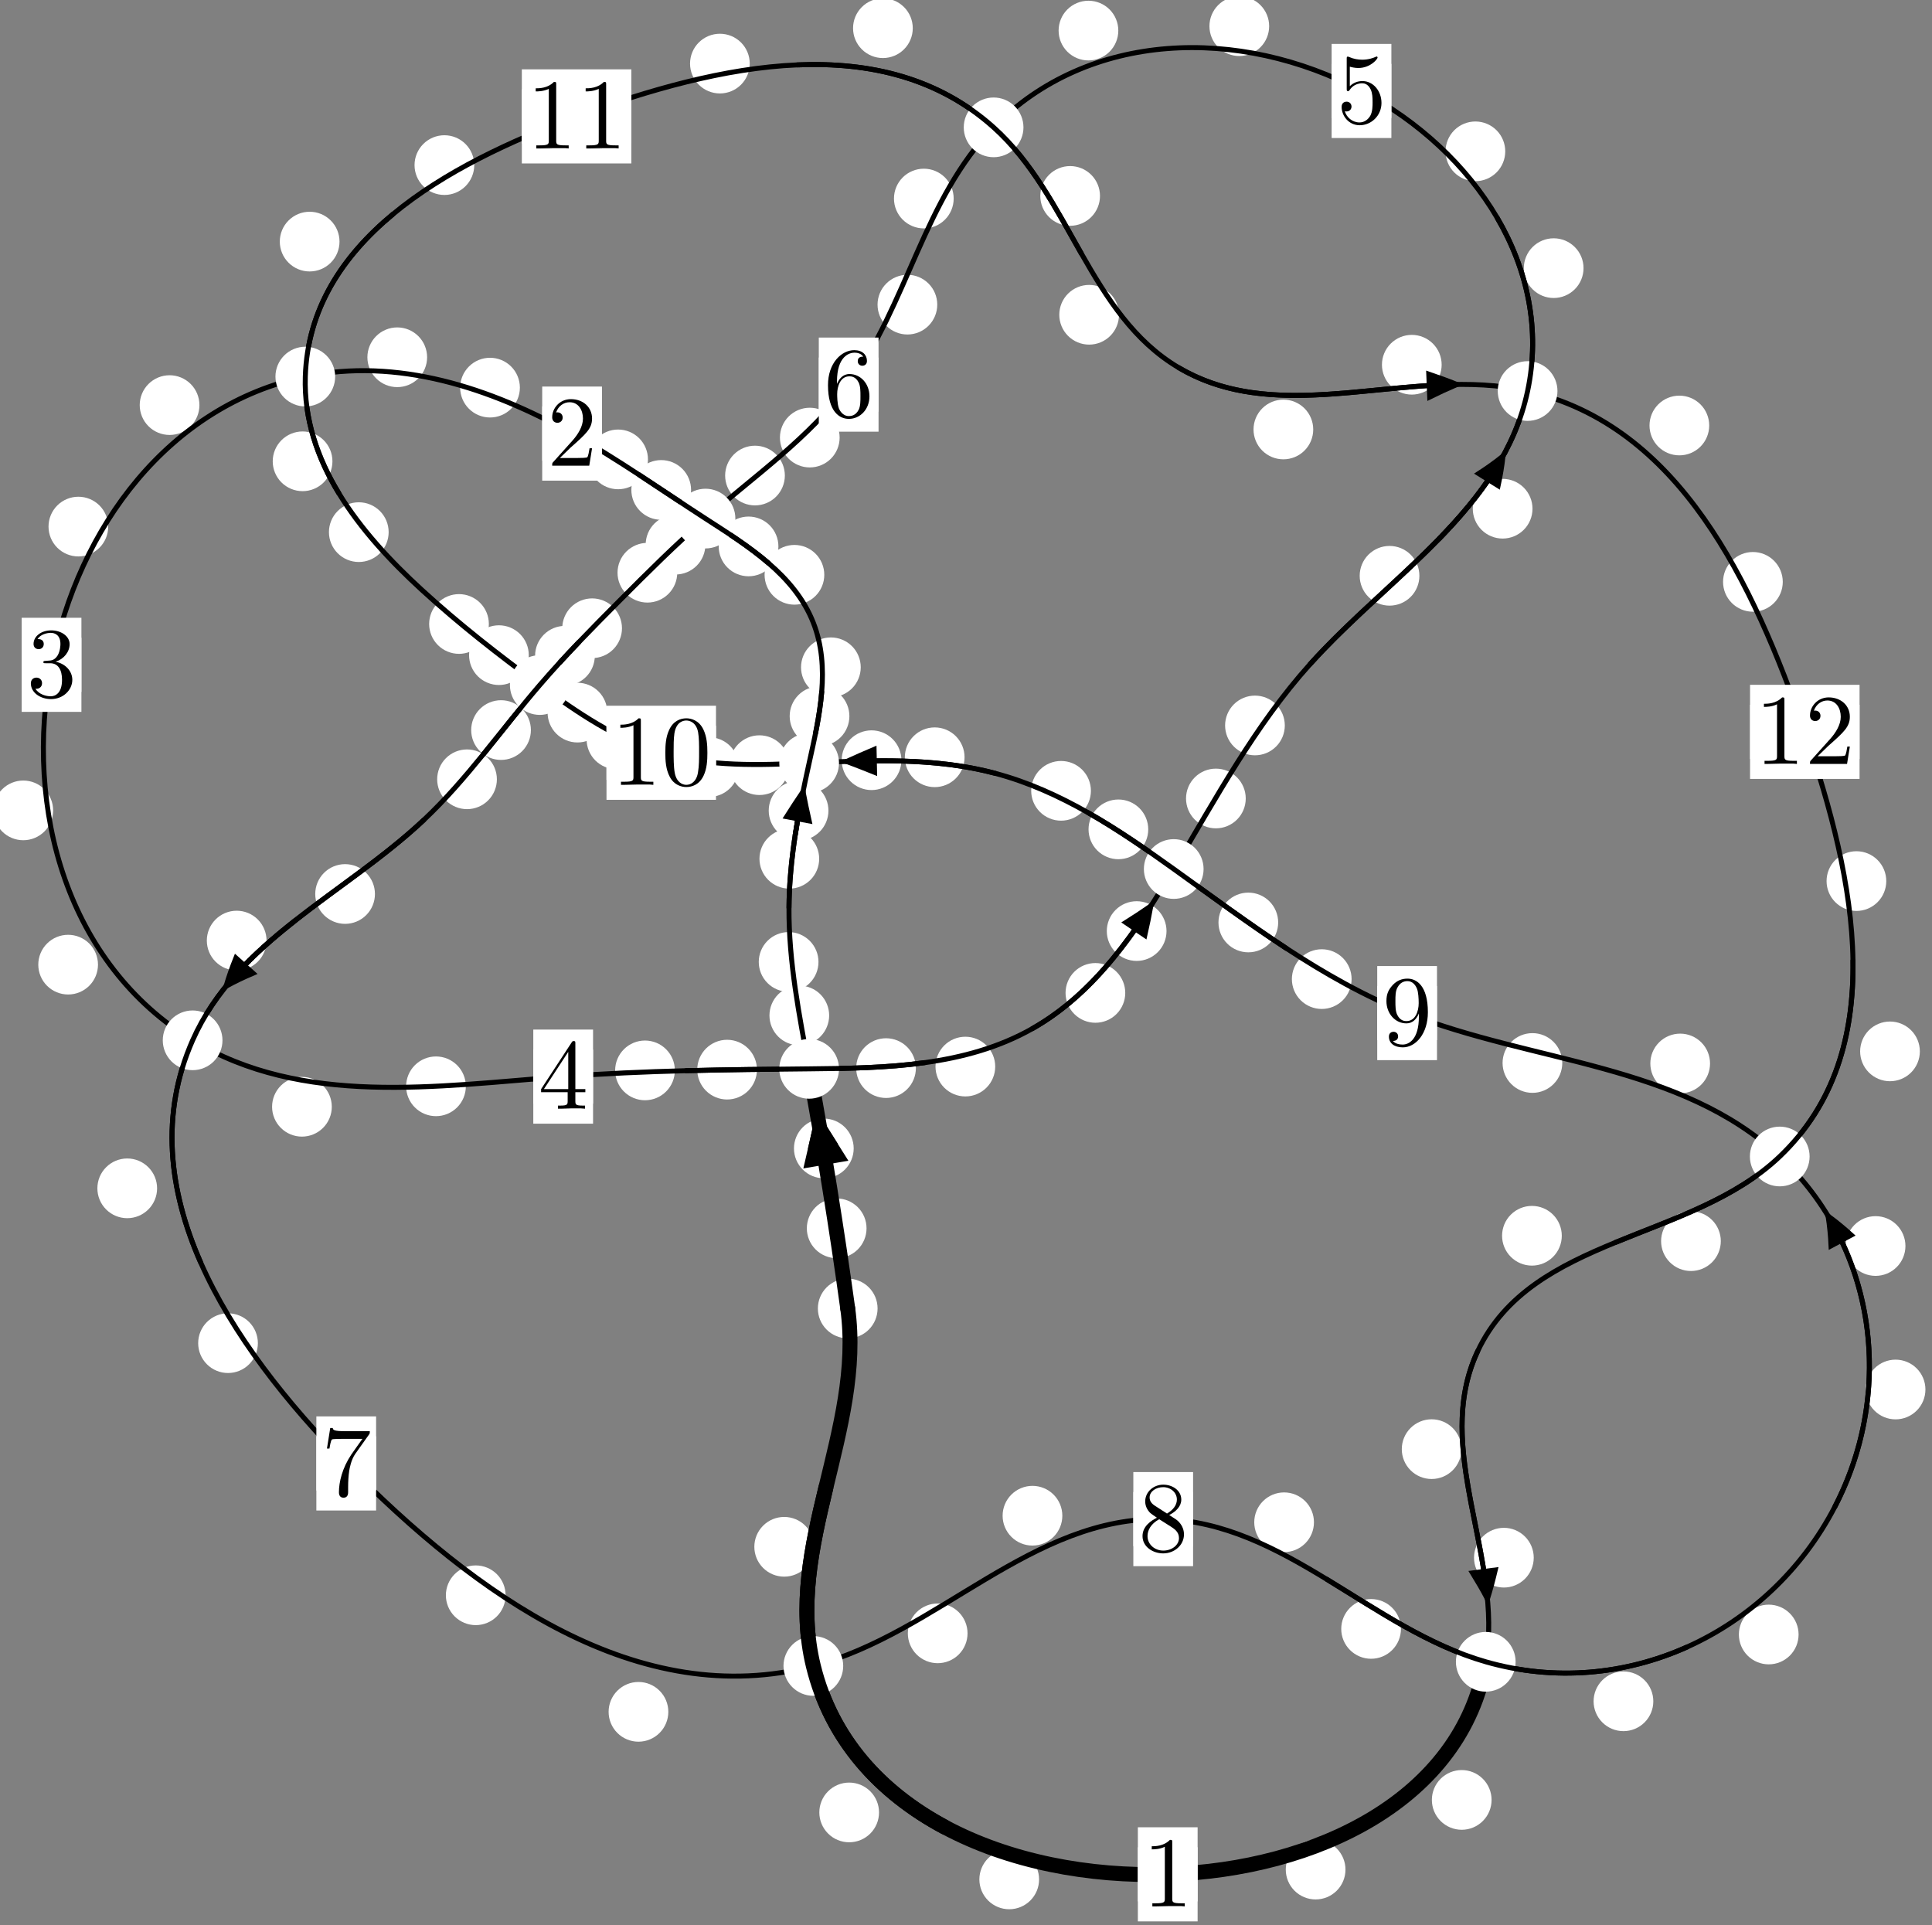 <?xml version="1.0"?>
<!-- Created by MetaPost 1.999 on 2021.07.05:2359 -->
<svg version="1.1" xmlns="http://www.w3.org/2000/svg" xmlns:xlink="http://www.w3.org/1999/xlink" width="193.403" height="192.712" viewBox="0 0 193.403 192.712">
<rect x="0" y="0" width="193.403" height="192.712" fill="#808080" stroke="none"/>
<!-- Original BoundingBox: -81.658325 -85.343994 111.745041 107.368011 -->
  <defs>
    <g transform="scale(0.01,0.01)" id="GLYPHcmr10_48">
      <path style="fill-rule: evenodd;" d="M460 -320C460 -400,455 -480,420 -554C374 -650,292 -666,250 -666C190 -666,117 -640,76 -547C44 -478,39 -400,39 -320C39 -245,43 -155,84 -79C127 2,200 22,249 22C303 22,379 1,423 -94C455 -163,460 -241,460 -320M249 -0C210 -0,151 -25,133 -121C122 -181,122 -273,122 -332C122 -396,122 -462,130 -516C149 -635,224 -644,249 -644C282 -644,348 -626,367 -527C377 -471,377 -395,377 -332C377 -257,377 -189,366 -125C351 -30,294 -0,249 -0"></path>
    </g>
    <g transform="scale(0.01,0.01)" id="GLYPHcmr10_49">
      <path style="fill-rule: evenodd;" d="M294 -640C294 -664,294 -666,271 -666C209 -602,121 -602,89 -602L89 -571C109 -571,168 -571,220 -597L220 -79C220 -43,217 -31,127 -31L95 -31L95 -0L257 -0L130 -3L217 -3L257 -3L297 -3L384 -3L419 -0L419 -31L387 -31C297 -31,294 -42,294 -79"></path>
    </g>
    <g transform="scale(0.01,0.01)" id="GLYPHcmr10_50">
      <path style="fill-rule: evenodd;" d="M127 -77L233 -180C389 -318,449 -372,449 -472C449 -586,359 -666,237 -666C124 -666,50 -574,50 -485C50 -429,100 -429,103 -429C120 -429,155 -441,155 -482C155 -508,137 -534,102 -534C94 -534,92 -534,89 -533C112 -598,166 -635,224 -635C315 -635,358 -554,358 -472C358 -392,308 -313,253 -251L61 -37C50 -26,50 -24,50 -0L421 -0L449 -174L424 -174C419 -144,412 -100,402 -85C395 -77,329 -77,307 -77"></path>
    </g>
    <g transform="scale(0.01,0.01)" id="GLYPHcmr10_51">
      <path style="fill-rule: evenodd;" d="M290 -352C372 -379,430 -449,430 -528C430 -610,342 -666,246 -666C145 -666,69 -606,69 -530C69 -497,91 -478,120 -478C151 -478,171 -500,171 -529C171 -579,124 -579,109 -579C140 -628,206 -641,242 -641C283 -641,338 -619,338 -529C338 -517,336 -459,310 -415C280 -367,246 -364,221 -363C213 -362,189 -360,182 -360C174 -359,167 -358,167 -348C167 -337,174 -337,191 -337L235 -337C317 -337,354 -269,354 -171C354 -35,285 -6,241 -6C198 -6,123 -23,88 -82C123 -77,154 -99,154 -137C154 -173,127 -193,98 -193C74 -193,42 -179,42 -135C42 -44,135 22,244 22C366 22,457 -69,457 -171C457 -253,394 -331,290 -352"></path>
    </g>
    <g transform="scale(0.01,0.01)" id="GLYPHcmr10_52">
      <path style="fill-rule: evenodd;" d="M294 -165L294 -78C294 -42,292 -31,218 -31L197 -31L197 -0L332 -0L238 -3L290 -3L332 -3L374 -3L427 -3L468 -0L468 -31L447 -31C373 -31,371 -42,371 -78L371 -165L471 -165L471 -196L371 -196L371 -651C371 -671,371 -677,355 -677C346 -677,343 -677,335 -665L28 -196L28 -165M300 -196L56 -196L300 -569"></path>
    </g>
    <g transform="scale(0.01,0.01)" id="GLYPHcmr10_53">
      <path style="fill-rule: evenodd;" d="M449 -201C449 -320,367 -420,259 -420C211 -420,168 -404,132 -369L132 -564C152 -558,185 -551,217 -551C340 -551,410 -642,410 -655C410 -661,407 -666,400 -666C399 -666,397 -666,392 -663C372 -654,323 -634,256 -634C216 -634,170 -641,123 -662C115 -665,113 -665,111 -665C101 -665,101 -657,101 -641L101 -345C101 -327,101 -319,115 -319C122 -319,124 -322,128 -328C139 -344,176 -398,257 -398C309 -398,334 -352,342 -334C358 -297,360 -258,360 -208C360 -173,360 -113,336 -71C312 -32,275 -6,229 -6C156 -6,99 -59,82 -118C85 -117,88 -116,99 -116C132 -116,149 -141,149 -165C149 -189,132 -214,99 -214C85 -214,50 -207,50 -161C50 -75,119 22,231 22C347 22,449 -74,449 -201"></path>
    </g>
    <g transform="scale(0.01,0.01)" id="GLYPHcmr10_54">
      <path style="fill-rule: evenodd;" d="M132 -328L132 -352C132 -605,256 -641,307 -641C331 -641,373 -635,395 -601C380 -601,340 -601,340 -556C340 -525,364 -510,386 -510C402 -510,432 -519,432 -558C432 -618,388 -666,305 -666C177 -666,42 -537,42 -316C42 -49,158 22,251 22C362 22,457 -72,457 -204C457 -331,368 -427,257 -427C189 -427,152 -376,132 -328M251 -6C188 -6,158 -66,152 -81C134 -128,134 -208,134 -226C134 -304,166 -404,256 -404C272 -404,318 -404,349 -342C367 -305,367 -254,367 -205C367 -157,367 -107,350 -71C320 -11,274 -6,251 -6"></path>
    </g>
    <g transform="scale(0.01,0.01)" id="GLYPHcmr10_55">
      <path style="fill-rule: evenodd;" d="M476 -609C485 -621,485 -623,485 -644L242 -644C120 -644,118 -657,114 -676L89 -676L56 -470L81 -470C84 -486,93 -549,106 -561C113 -567,191 -567,204 -567L411 -567C400 -551,321 -442,299 -409C209 -274,176 -135,176 -33C176 -23,176 22,222 22C268 22,268 -23,268 -33L268 -84C268 -139,271 -194,279 -248C283 -271,297 -357,341 -419"></path>
    </g>
    <g transform="scale(0.01,0.01)" id="GLYPHcmr10_56">
      <path style="fill-rule: evenodd;" d="M163 -457C117 -487,113 -521,113 -538C113 -599,178 -641,249 -641C322 -641,386 -589,386 -517C386 -460,347 -412,287 -377M309 -362C381 -399,430 -451,430 -517C430 -609,341 -666,250 -666C150 -666,69 -592,69 -499C69 -481,71 -436,113 -389C124 -377,161 -352,186 -335C128 -306,42 -250,42 -151C42 -45,144 22,249 22C362 22,457 -61,457 -168C457 -204,446 -249,408 -291C389 -312,373 -322,309 -362M209 -320L332 -242C360 -223,407 -193,407 -132C407 -58,332 -6,250 -6C164 -6,92 -68,92 -151C92 -209,124 -273,209 -320"></path>
    </g>
    <g transform="scale(0.01,0.01)" id="GLYPHcmr10_57">
      <path style="fill-rule: evenodd;" d="M367 -318L367 -286C367 -52,263 -6,205 -6C188 -6,134 -8,107 -42C151 -42,159 -71,159 -88C159 -119,135 -134,113 -134C97 -134,67 -125,67 -86C67 -19,121 22,206 22C335 22,457 -114,457 -329C457 -598,342 -666,253 -666C198 -666,149 -648,106 -603C65 -558,42 -516,42 -441C42 -316,130 -218,242 -218C303 -218,344 -260,367 -318M243 -241C227 -241,181 -241,150 -304C132 -341,132 -391,132 -440C132 -494,132 -541,153 -578C180 -628,218 -641,253 -641C299 -641,332 -607,349 -562C361 -530,365 -467,365 -421C365 -338,331 -241,243 -241"></path>
    </g>
  </defs>
  <path d="M86.745 122.964C86.745 122.171,86.43 121.411,85.87 120.85C85.309 120.29,84.549 119.975,83.756 119.975C82.964 119.975,82.204 120.29,81.643 120.85C81.083 121.411,80.768 122.171,80.768 122.964C80.768 123.756,81.083 124.517,81.643 125.077C82.204 125.638,82.964 125.953,83.756 125.953C84.549 125.953,85.309 125.638,85.87 125.077C86.43 124.517,86.745 123.756,86.745 122.964Z" style="fill: rgb(100%,100%,100%);stroke: none;"></path>
  <path d="M87.85 130.988C87.85 130.195,87.535 129.435,86.975 128.875C86.414 128.314,85.654 127.999,84.862 127.999C84.069 127.999,83.309 128.314,82.748 128.875C82.188 129.435,81.873 130.195,81.873 130.988C81.873 131.781,82.188 132.541,82.748 133.101C83.309 133.662,84.069 133.977,84.862 133.977C85.654 133.977,86.414 133.662,86.975 133.101C87.535 132.541,87.85 131.781,87.85 130.988Z" style="fill: rgb(100%,100%,100%);stroke: none;"></path>
  <path d="M83.003 101.656C83.003 100.863,82.688 100.103,82.128 99.542C81.567 98.982,80.807 98.667,80.015 98.667C79.222 98.667,78.462 98.982,77.901 99.542C77.341 100.103,77.026 100.863,77.026 101.656C77.026 102.448,77.341 103.209,77.901 103.769C78.462 104.33,79.222 104.645,80.015 104.645C80.807 104.645,81.567 104.33,82.128 103.769C82.688 103.209,83.003 102.448,83.003 101.656Z" style="fill: rgb(100%,100%,100%);stroke: none;"></path>
  <path d="M85.458 114.966C85.458 114.173,85.143 113.413,84.582 112.852C84.022 112.292,83.262 111.977,82.469 111.977C81.676 111.977,80.916 112.292,80.356 112.852C79.795 113.413,79.48 114.173,79.48 114.966C79.48 115.758,79.795 116.519,80.356 117.079C80.916 117.64,81.676 117.954,82.469 117.954C83.262 117.954,84.022 117.64,84.582 117.079C85.143 116.519,85.458 115.758,85.458 114.966Z" style="fill: rgb(100%,100%,100%);stroke: none;"></path>
  <path d="M82.004 85.969C82.004 85.177,81.689 84.416,81.128 83.856C80.568 83.295,79.808 82.98,79.015 82.98C78.222 82.98,77.462 83.295,76.902 83.856C76.341 84.416,76.026 85.177,76.026 85.969C76.026 86.762,76.341 87.522,76.902 88.083C77.462 88.643,78.222 88.958,79.015 88.958C79.808 88.958,80.568 88.643,81.128 88.083C81.689 87.522,82.004 86.762,82.004 85.969Z" style="fill: rgb(100%,100%,100%);stroke: none;"></path>
  <path d="M81.934 96.297C81.934 95.504,81.619 94.744,81.058 94.183C80.498 93.623,79.738 93.308,78.945 93.308C78.152 93.308,77.392 93.623,76.832 94.183C76.271 94.744,75.956 95.504,75.956 96.297C75.956 97.089,76.271 97.85,76.832 98.41C77.392 98.971,78.152 99.285,78.945 99.285C79.738 99.285,80.498 98.971,81.058 98.41C81.619 97.85,81.934 97.089,81.934 96.297Z" style="fill: rgb(100%,100%,100%);stroke: none;"></path>
  <path d="M85.028 71.692C85.028 70.9,84.713 70.14,84.153 69.579C83.592 69.019,82.832 68.704,82.039 68.704C81.247 68.704,80.486 69.019,79.926 69.579C79.366 70.14,79.051 70.9,79.051 71.692C79.051 72.485,79.366 73.245,79.926 73.806C80.486 74.366,81.247 74.681,82.039 74.681C82.832 74.681,83.592 74.366,84.153 73.806C84.713 73.245,85.028 72.485,85.028 71.692Z" style="fill: rgb(100%,100%,100%);stroke: none;"></path>
  <path d="M82.931 81.149C82.931 80.356,82.616 79.596,82.055 79.035C81.495 78.475,80.735 78.16,79.942 78.16C79.149 78.16,78.389 78.475,77.829 79.035C77.268 79.596,76.953 80.356,76.953 81.149C76.953 81.941,77.268 82.702,77.829 83.262C78.389 83.822,79.149 84.137,79.942 84.137C80.735 84.137,81.495 83.822,82.055 83.262C82.616 82.702,82.931 81.941,82.931 81.149Z" style="fill: rgb(100%,100%,100%);stroke: none;"></path>
  <path d="M82.515 57.542C82.515 56.749,82.201 55.989,81.64 55.429C81.08 54.868,80.319 54.553,79.527 54.553C78.734 54.553,77.974 54.868,77.413 55.429C76.853 55.989,76.538 56.749,76.538 57.542C76.538 58.335,76.853 59.095,77.413 59.655C77.974 60.216,78.734 60.531,79.527 60.531C80.319 60.531,81.08 60.216,81.64 59.655C82.201 59.095,82.515 58.335,82.515 57.542Z" style="fill: rgb(100%,100%,100%);stroke: none;"></path>
  <path d="M86.164 66.8C86.164 66.008,85.849 65.248,85.289 64.687C84.728 64.127,83.968 63.812,83.175 63.812C82.383 63.812,81.623 64.127,81.062 64.687C80.502 65.248,80.187 66.008,80.187 66.8C80.187 67.593,80.502 68.353,81.062 68.914C81.623 69.474,82.383 69.789,83.175 69.789C83.968 69.789,84.728 69.474,85.289 68.914C85.849 68.353,86.164 67.593,86.164 66.8Z" style="fill: rgb(100%,100%,100%);stroke: none;"></path>
  <path d="M69.18 49.047C69.18 48.254,68.865 47.494,68.304 46.933C67.744 46.373,66.984 46.058,66.191 46.058C65.398 46.058,64.638 46.373,64.078 46.933C63.517 47.494,63.202 48.254,63.202 49.047C63.202 49.839,63.517 50.6,64.078 51.16C64.638 51.721,65.398 52.036,66.191 52.036C66.984 52.036,67.744 51.721,68.304 51.16C68.865 50.6,69.18 49.839,69.18 49.047Z" style="fill: rgb(100%,100%,100%);stroke: none;"></path>
  <path d="M77.923 54.701C77.923 53.908,77.608 53.148,77.048 52.588C76.488 52.027,75.727 51.712,74.935 51.712C74.142 51.712,73.382 52.027,72.821 52.588C72.261 53.148,71.946 53.908,71.946 54.701C71.946 55.494,72.261 56.254,72.821 56.814C73.382 57.375,74.142 57.69,74.935 57.69C75.727 57.69,76.488 57.375,77.048 56.814C77.608 56.254,77.923 55.494,77.923 54.701Z" style="fill: rgb(100%,100%,100%);stroke: none;"></path>
  <path d="M52.043 38.805C52.043 38.012,51.728 37.252,51.168 36.692C50.607 36.131,49.847 35.816,49.054 35.816C48.262 35.816,47.501 36.131,46.941 36.692C46.38 37.252,46.065 38.012,46.065 38.805C46.065 39.598,46.38 40.358,46.941 40.918C47.501 41.479,48.262 41.794,49.054 41.794C49.847 41.794,50.607 41.479,51.168 40.918C51.728 40.358,52.043 39.598,52.043 38.805Z" style="fill: rgb(100%,100%,100%);stroke: none;"></path>
  <path d="M64.864 45.989C64.864 45.196,64.549 44.436,63.989 43.875C63.428 43.315,62.668 43,61.875 43C61.083 43,60.322 43.315,59.762 43.875C59.202 44.436,58.887 45.196,58.887 45.989C58.887 46.781,59.202 47.541,59.762 48.102C60.322 48.662,61.083 48.977,61.875 48.977C62.668 48.977,63.428 48.662,63.989 48.102C64.549 47.541,64.864 46.781,64.864 45.989Z" style="fill: rgb(100%,100%,100%);stroke: none;"></path>
  <path d="M19.964 40.554C19.964 39.761,19.65 39.001,19.089 38.441C18.529 37.88,17.768 37.565,16.976 37.565C16.183 37.565,15.423 37.88,14.862 38.441C14.302 39.001,13.987 39.761,13.987 40.554C13.987 41.347,14.302 42.107,14.862 42.667C15.423 43.228,16.183 43.543,16.976 43.543C17.768 43.543,18.529 43.228,19.089 42.667C19.65 42.107,19.964 41.347,19.964 40.554Z" style="fill: rgb(100%,100%,100%);stroke: none;"></path>
  <path d="M42.756 35.765C42.756 34.973,42.441 34.212,41.88 33.652C41.32 33.091,40.56 32.776,39.767 32.776C38.974 32.776,38.214 33.091,37.654 33.652C37.093 34.212,36.778 34.973,36.778 35.765C36.778 36.558,37.093 37.318,37.654 37.879C38.214 38.439,38.974 38.754,39.767 38.754C40.56 38.754,41.32 38.439,41.88 37.879C42.441 37.318,42.756 36.558,42.756 35.765Z" style="fill: rgb(100%,100%,100%);stroke: none;"></path>
  <path d="M5.319 81.126C5.319 80.333,5.004 79.573,4.444 79.012C3.883 78.452,3.123 78.137,2.33 78.137C1.538 78.137,0.778 78.452,0.217 79.012C-0.343 79.573,-0.658 80.333,-0.658 81.126C-0.658 81.918,-0.343 82.678,0.217 83.239C0.778 83.799,1.538 84.114,2.33 84.114C3.123 84.114,3.883 83.799,4.444 83.239C5.004 82.678,5.319 81.918,5.319 81.126Z" style="fill: rgb(100%,100%,100%);stroke: none;"></path>
  <path d="M10.834 52.716C10.834 51.923,10.519 51.163,9.959 50.602C9.398 50.042,8.638 49.727,7.846 49.727C7.053 49.727,6.293 50.042,5.732 50.602C5.172 51.163,4.857 51.923,4.857 52.716C4.857 53.508,5.172 54.268,5.732 54.829C6.293 55.389,7.053 55.704,7.846 55.704C8.638 55.704,9.398 55.389,9.959 54.829C10.519 54.268,10.834 53.508,10.834 52.716Z" style="fill: rgb(100%,100%,100%);stroke: none;"></path>
  <path d="M33.215 110.796C33.215 110.003,32.9 109.243,32.339 108.682C31.779 108.122,31.019 107.807,30.226 107.807C29.433 107.807,28.673 108.122,28.113 108.682C27.552 109.243,27.237 110.003,27.237 110.796C27.237 111.588,27.552 112.349,28.113 112.909C28.673 113.469,29.433 113.784,30.226 113.784C31.019 113.784,31.779 113.469,32.339 112.909C32.9 112.349,33.215 111.588,33.215 110.796Z" style="fill: rgb(100%,100%,100%);stroke: none;"></path>
  <path d="M9.809 96.569C9.809 95.776,9.494 95.016,8.934 94.455C8.373 93.895,7.613 93.58,6.82 93.58C6.028 93.58,5.268 93.895,4.707 94.455C4.147 95.016,3.832 95.776,3.832 96.569C3.832 97.361,4.147 98.122,4.707 98.682C5.268 99.242,6.028 99.557,6.82 99.557C7.613 99.557,8.373 99.242,8.934 98.682C9.494 98.122,9.809 97.361,9.809 96.569Z" style="fill: rgb(100%,100%,100%);stroke: none;"></path>
  <path d="M67.557 107.154C67.557 106.362,67.242 105.601,66.681 105.041C66.121 104.48,65.361 104.165,64.568 104.165C63.775 104.165,63.015 104.48,62.455 105.041C61.894 105.601,61.579 106.362,61.579 107.154C61.579 107.947,61.894 108.707,62.455 109.268C63.015 109.828,63.775 110.143,64.568 110.143C65.361 110.143,66.121 109.828,66.681 109.268C67.242 108.707,67.557 107.947,67.557 107.154Z" style="fill: rgb(100%,100%,100%);stroke: none;"></path>
  <path d="M46.633 108.747C46.633 107.955,46.318 107.195,45.757 106.634C45.197 106.074,44.436 105.759,43.644 105.759C42.851 105.759,42.091 106.074,41.53 106.634C40.97 107.195,40.655 107.955,40.655 108.747C40.655 109.54,40.97 110.3,41.53 110.861C42.091 111.421,42.851 111.736,43.644 111.736C44.436 111.736,45.197 111.421,45.757 110.861C46.318 110.3,46.633 109.54,46.633 108.747Z" style="fill: rgb(100%,100%,100%);stroke: none;"></path>
  <path d="M91.685 106.926C91.685 106.133,91.37 105.373,90.81 104.812C90.249 104.252,89.489 103.937,88.697 103.937C87.904 103.937,87.144 104.252,86.583 104.812C86.023 105.373,85.708 106.133,85.708 106.926C85.708 107.718,86.023 108.479,86.583 109.039C87.144 109.6,87.904 109.915,88.697 109.915C89.489 109.915,90.249 109.6,90.81 109.039C91.37 108.479,91.685 107.718,91.685 106.926Z" style="fill: rgb(100%,100%,100%);stroke: none;"></path>
  <path d="M75.775 107.079C75.775 106.287,75.46 105.526,74.9 104.966C74.339 104.405,73.579 104.09,72.786 104.09C71.994 104.09,71.234 104.405,70.673 104.966C70.113 105.526,69.798 106.287,69.798 107.079C69.798 107.872,70.113 108.632,70.673 109.193C71.234 109.753,71.994 110.068,72.786 110.068C73.579 110.068,74.339 109.753,74.9 109.193C75.46 108.632,75.775 107.872,75.775 107.079Z" style="fill: rgb(100%,100%,100%);stroke: none;"></path>
  <path d="M112.644 99.397C112.644 98.604,112.329 97.844,111.769 97.283C111.209 96.723,110.448 96.408,109.656 96.408C108.863 96.408,108.103 96.723,107.542 97.283C106.982 97.844,106.667 98.604,106.667 99.397C106.667 100.189,106.982 100.95,107.542 101.51C108.103 102.071,108.863 102.385,109.656 102.385C110.448 102.385,111.209 102.071,111.769 101.51C112.329 100.95,112.644 100.189,112.644 99.397Z" style="fill: rgb(100%,100%,100%);stroke: none;"></path>
  <path d="M99.626 106.772C99.626 105.98,99.311 105.22,98.75 104.659C98.19 104.099,97.43 103.784,96.637 103.784C95.844 103.784,95.084 104.099,94.524 104.659C93.963 105.22,93.648 105.98,93.648 106.772C93.648 107.565,93.963 108.325,94.524 108.886C95.084 109.446,95.844 109.761,96.637 109.761C97.43 109.761,98.19 109.446,98.75 108.886C99.311 108.325,99.626 107.565,99.626 106.772Z" style="fill: rgb(100%,100%,100%);stroke: none;"></path>
  <path d="M124.705 79.935C124.705 79.142,124.39 78.382,123.829 77.821C123.269 77.261,122.509 76.946,121.716 76.946C120.923 76.946,120.163 77.261,119.603 77.821C119.042 78.382,118.727 79.142,118.727 79.935C118.727 80.727,119.042 81.487,119.603 82.048C120.163 82.608,120.923 82.923,121.716 82.923C122.509 82.923,123.269 82.608,123.829 82.048C124.39 81.487,124.705 80.727,124.705 79.935Z" style="fill: rgb(100%,100%,100%);stroke: none;"></path>
  <path d="M116.774 93.207C116.774 92.414,116.459 91.654,115.898 91.093C115.338 90.533,114.578 90.218,113.785 90.218C112.992 90.218,112.232 90.533,111.672 91.093C111.111 91.654,110.796 92.414,110.796 93.207C110.796 93.999,111.111 94.759,111.672 95.32C112.232 95.88,112.992 96.195,113.785 96.195C114.578 96.195,115.338 95.88,115.898 95.32C116.459 94.759,116.774 93.999,116.774 93.207Z" style="fill: rgb(100%,100%,100%);stroke: none;"></path>
  <path d="M142.089 57.641C142.089 56.848,141.774 56.088,141.214 55.527C140.653 54.967,139.893 54.652,139.101 54.652C138.308 54.652,137.548 54.967,136.987 55.527C136.427 56.088,136.112 56.848,136.112 57.641C136.112 58.433,136.427 59.193,136.987 59.754C137.548 60.314,138.308 60.629,139.101 60.629C139.893 60.629,140.653 60.314,141.214 59.754C141.774 59.193,142.089 58.433,142.089 57.641Z" style="fill: rgb(100%,100%,100%);stroke: none;"></path>
  <path d="M128.616 72.624C128.616 71.831,128.301 71.071,127.741 70.51C127.18 69.95,126.42 69.635,125.627 69.635C124.835 69.635,124.075 69.95,123.514 70.51C122.954 71.071,122.639 71.831,122.639 72.624C122.639 73.416,122.954 74.176,123.514 74.737C124.075 75.297,124.835 75.612,125.627 75.612C126.42 75.612,127.18 75.297,127.741 74.737C128.301 74.176,128.616 73.416,128.616 72.624Z" style="fill: rgb(100%,100%,100%);stroke: none;"></path>
  <path d="M158.52 26.843C158.52 26.051,158.205 25.29,157.644 24.73C157.084 24.169,156.324 23.855,155.531 23.855C154.738 23.855,153.978 24.169,153.418 24.73C152.857 25.29,152.542 26.051,152.542 26.843C152.542 27.636,152.857 28.396,153.418 28.957C153.978 29.517,154.738 29.832,155.531 29.832C156.324 29.832,157.084 29.517,157.644 28.957C158.205 28.396,158.52 27.636,158.52 26.843Z" style="fill: rgb(100%,100%,100%);stroke: none;"></path>
  <path d="M153.411 50.926C153.411 50.133,153.096 49.373,152.535 48.812C151.975 48.252,151.214 47.937,150.422 47.937C149.629 47.937,148.869 48.252,148.308 48.812C147.748 49.373,147.433 50.133,147.433 50.926C147.433 51.718,147.748 52.478,148.308 53.039C148.869 53.599,149.629 53.914,150.422 53.914C151.214 53.914,151.975 53.599,152.535 53.039C153.096 52.478,153.411 51.718,153.411 50.926Z" style="fill: rgb(100%,100%,100%);stroke: none;"></path>
  <path d="M127.049 2.621C127.049 1.828,126.734 1.068,126.173 0.507C125.613 -0.053,124.853 -0.368,124.06 -0.368C123.267 -0.368,122.507 -0.053,121.947 0.507C121.386 1.068,121.071 1.828,121.071 2.621C121.071 3.413,121.386 4.174,121.947 4.734C122.507 5.295,123.267 5.609,124.06 5.609C124.853 5.609,125.613 5.295,126.173 4.734C126.734 4.174,127.049 3.413,127.049 2.621Z" style="fill: rgb(100%,100%,100%);stroke: none;"></path>
  <path d="M150.683 15.151C150.683 14.358,150.368 13.598,149.808 13.037C149.247 12.477,148.487 12.162,147.695 12.162C146.902 12.162,146.142 12.477,145.581 13.037C145.021 13.598,144.706 14.358,144.706 15.151C144.706 15.943,145.021 16.703,145.581 17.264C146.142 17.824,146.902 18.139,147.695 18.139C148.487 18.139,149.247 17.824,149.808 17.264C150.368 16.703,150.683 15.943,150.683 15.151Z" style="fill: rgb(100%,100%,100%);stroke: none;"></path>
  <path d="M95.468 19.876C95.468 19.084,95.153 18.324,94.593 17.763C94.032 17.203,93.272 16.888,92.48 16.888C91.687 16.888,90.927 17.203,90.366 17.763C89.806 18.324,89.491 19.084,89.491 19.876C89.491 20.669,89.806 21.429,90.366 21.99C90.927 22.55,91.687 22.865,92.48 22.865C93.272 22.865,94.032 22.55,94.593 21.99C95.153 21.429,95.468 20.669,95.468 19.876Z" style="fill: rgb(100%,100%,100%);stroke: none;"></path>
  <path d="M111.949 3.061C111.949 2.269,111.634 1.508,111.074 0.948C110.513 0.387,109.753 0.073,108.961 0.073C108.168 0.073,107.408 0.387,106.847 0.948C106.287 1.508,105.972 2.269,105.972 3.061C105.972 3.854,106.287 4.614,106.847 5.175C107.408 5.735,108.168 6.05,108.961 6.05C109.753 6.05,110.513 5.735,111.074 5.175C111.634 4.614,111.949 3.854,111.949 3.061Z" style="fill: rgb(100%,100%,100%);stroke: none;"></path>
  <path d="M84.052 43.805C84.052 43.013,83.737 42.253,83.177 41.692C82.616 41.132,81.856 40.817,81.063 40.817C80.271 40.817,79.51 41.132,78.95 41.692C78.39 42.253,78.075 43.013,78.075 43.805C78.075 44.598,78.39 45.358,78.95 45.919C79.51 46.479,80.271 46.794,81.063 46.794C81.856 46.794,82.616 46.479,83.177 45.919C83.737 45.358,84.052 44.598,84.052 43.805Z" style="fill: rgb(100%,100%,100%);stroke: none;"></path>
  <path d="M93.825 30.497C93.825 29.704,93.51 28.944,92.949 28.384C92.389 27.823,91.629 27.508,90.836 27.508C90.043 27.508,89.283 27.823,88.723 28.384C88.162 28.944,87.847 29.704,87.847 30.497C87.847 31.29,88.162 32.05,88.723 32.61C89.283 33.171,90.043 33.486,90.836 33.486C91.629 33.486,92.389 33.171,92.949 32.61C93.51 32.05,93.825 31.29,93.825 30.497Z" style="fill: rgb(100%,100%,100%);stroke: none;"></path>
  <path d="M70.613 54.524C70.613 53.731,70.298 52.971,69.737 52.41C69.177 51.85,68.417 51.535,67.624 51.535C66.831 51.535,66.071 51.85,65.511 52.41C64.95 52.971,64.635 53.731,64.635 54.524C64.635 55.316,64.95 56.076,65.511 56.637C66.071 57.197,66.831 57.512,67.624 57.512C68.417 57.512,69.177 57.197,69.737 56.637C70.298 56.076,70.613 55.316,70.613 54.524Z" style="fill: rgb(100%,100%,100%);stroke: none;"></path>
  <path d="M78.568 47.605C78.568 46.813,78.253 46.053,77.692 45.492C77.132 44.932,76.372 44.617,75.579 44.617C74.786 44.617,74.026 44.932,73.466 45.492C72.905 46.053,72.59 46.813,72.59 47.605C72.59 48.398,72.905 49.158,73.466 49.719C74.026 50.279,74.786 50.594,75.579 50.594C76.372 50.594,77.132 50.279,77.692 49.719C78.253 49.158,78.568 48.398,78.568 47.605Z" style="fill: rgb(100%,100%,100%);stroke: none;"></path>
  <path d="M62.263 62.893C62.263 62.1,61.948 61.34,61.388 60.779C60.827 60.219,60.067 59.904,59.274 59.904C58.482 59.904,57.722 60.219,57.161 60.779C56.601 61.34,56.286 62.1,56.286 62.893C56.286 63.685,56.601 64.445,57.161 65.006C57.722 65.566,58.482 65.881,59.274 65.881C60.067 65.881,60.827 65.566,61.388 65.006C61.948 64.445,62.263 63.685,62.263 62.893Z" style="fill: rgb(100%,100%,100%);stroke: none;"></path>
  <path d="M67.796 57.333C67.796 56.541,67.481 55.781,66.92 55.22C66.36 54.66,65.6 54.345,64.807 54.345C64.014 54.345,63.254 54.66,62.694 55.22C62.133 55.781,61.818 56.541,61.818 57.333C61.818 58.126,62.133 58.886,62.694 59.447C63.254 60.007,64.014 60.322,64.807 60.322C65.6 60.322,66.36 60.007,66.92 59.447C67.481 58.886,67.796 58.126,67.796 57.333Z" style="fill: rgb(100%,100%,100%);stroke: none;"></path>
  <path d="M53.145 73.085C53.145 72.293,52.831 71.532,52.27 70.972C51.71 70.411,50.949 70.097,50.157 70.097C49.364 70.097,48.604 70.411,48.043 70.972C47.483 71.532,47.168 72.293,47.168 73.085C47.168 73.878,47.483 74.638,48.043 75.199C48.604 75.759,49.364 76.074,50.157 76.074C50.949 76.074,51.71 75.759,52.27 75.199C52.831 74.638,53.145 73.878,53.145 73.085Z" style="fill: rgb(100%,100%,100%);stroke: none;"></path>
  <path d="M59.544 65.645C59.544 64.852,59.229 64.092,58.668 63.532C58.108 62.971,57.348 62.656,56.555 62.656C55.762 62.656,55.002 62.971,54.442 63.532C53.881 64.092,53.566 64.852,53.566 65.645C53.566 66.438,53.881 67.198,54.442 67.758C55.002 68.319,55.762 68.634,56.555 68.634C57.348 68.634,58.108 68.319,58.668 67.758C59.229 67.198,59.544 66.438,59.544 65.645Z" style="fill: rgb(100%,100%,100%);stroke: none;"></path>
  <path d="M37.534 89.496C37.534 88.703,37.219 87.943,36.659 87.383C36.098 86.822,35.338 86.507,34.546 86.507C33.753 86.507,32.993 86.822,32.432 87.383C31.872 87.943,31.557 88.703,31.557 89.496C31.557 90.289,31.872 91.049,32.432 91.609C32.993 92.17,33.753 92.485,34.546 92.485C35.338 92.485,36.098 92.17,36.659 91.609C37.219 91.049,37.534 90.289,37.534 89.496Z" style="fill: rgb(100%,100%,100%);stroke: none;"></path>
  <path d="M49.74 78.013C49.74 77.22,49.425 76.46,48.865 75.9C48.305 75.339,47.544 75.024,46.752 75.024C45.959 75.024,45.199 75.339,44.638 75.9C44.078 76.46,43.763 77.22,43.763 78.013C43.763 78.806,44.078 79.566,44.638 80.126C45.199 80.687,45.959 81.002,46.752 81.002C47.544 81.002,48.305 80.687,48.865 80.126C49.425 79.566,49.74 78.806,49.74 78.013Z" style="fill: rgb(100%,100%,100%);stroke: none;"></path>
  <path d="M15.726 118.961C15.726 118.168,15.411 117.408,14.85 116.848C14.29 116.287,13.53 115.972,12.737 115.972C11.944 115.972,11.184 116.287,10.624 116.848C10.063 117.408,9.748 118.168,9.748 118.961C9.748 119.754,10.063 120.514,10.624 121.074C11.184 121.635,11.944 121.95,12.737 121.95C13.53 121.95,14.29 121.635,14.85 121.074C15.411 120.514,15.726 119.754,15.726 118.961Z" style="fill: rgb(100%,100%,100%);stroke: none;"></path>
  <path d="M26.682 94.159C26.682 93.366,26.367 92.606,25.806 92.045C25.246 91.485,24.486 91.17,23.693 91.17C22.9 91.17,22.14 91.485,21.58 92.045C21.019 92.606,20.704 93.366,20.704 94.159C20.704 94.951,21.019 95.712,21.58 96.272C22.14 96.833,22.9 97.147,23.693 97.147C24.486 97.147,25.246 96.833,25.806 96.272C26.367 95.712,26.682 94.951,26.682 94.159Z" style="fill: rgb(100%,100%,100%);stroke: none;"></path>
  <path d="M50.613 159.699C50.613 158.906,50.298 158.146,49.737 157.585C49.177 157.025,48.417 156.71,47.624 156.71C46.831 156.71,46.071 157.025,45.511 157.585C44.95 158.146,44.635 158.906,44.635 159.699C44.635 160.491,44.95 161.251,45.511 161.812C46.071 162.372,46.831 162.687,47.624 162.687C48.417 162.687,49.177 162.372,49.737 161.812C50.298 161.251,50.613 160.491,50.613 159.699Z" style="fill: rgb(100%,100%,100%);stroke: none;"></path>
  <path d="M25.815 134.46C25.815 133.667,25.5 132.907,24.94 132.347C24.379 131.786,23.619 131.471,22.826 131.471C22.034 131.471,21.274 131.786,20.713 132.347C20.153 132.907,19.838 133.667,19.838 134.46C19.838 135.253,20.153 136.013,20.713 136.573C21.274 137.134,22.034 137.449,22.826 137.449C23.619 137.449,24.379 137.134,24.94 136.573C25.5 136.013,25.815 135.253,25.815 134.46Z" style="fill: rgb(100%,100%,100%);stroke: none;"></path>
  <path d="M96.856 163.51C96.856 162.717,96.541 161.957,95.981 161.396C95.42 160.836,94.66 160.521,93.867 160.521C93.075 160.521,92.315 160.836,91.754 161.396C91.194 161.957,90.879 162.717,90.879 163.51C90.879 164.302,91.194 165.062,91.754 165.623C92.315 166.183,93.075 166.498,93.867 166.498C94.66 166.498,95.42 166.183,95.981 165.623C96.541 165.062,96.856 164.302,96.856 163.51Z" style="fill: rgb(100%,100%,100%);stroke: none;"></path>
  <path d="M66.903 171.367C66.903 170.574,66.588 169.814,66.027 169.254C65.467 168.693,64.707 168.378,63.914 168.378C63.121 168.378,62.361 168.693,61.801 169.254C61.24 169.814,60.925 170.574,60.925 171.367C60.925 172.16,61.24 172.92,61.801 173.48C62.361 174.041,63.121 174.356,63.914 174.356C64.707 174.356,65.467 174.041,66.027 173.48C66.588 172.92,66.903 172.16,66.903 171.367Z" style="fill: rgb(100%,100%,100%);stroke: none;"></path>
  <path d="M131.534 152.39C131.534 151.598,131.219 150.838,130.659 150.277C130.098 149.717,129.338 149.402,128.545 149.402C127.753 149.402,126.993 149.717,126.432 150.277C125.872 150.838,125.557 151.598,125.557 152.39C125.557 153.183,125.872 153.943,126.432 154.504C126.993 155.064,127.753 155.379,128.545 155.379C129.338 155.379,130.098 155.064,130.659 154.504C131.219 153.943,131.534 153.183,131.534 152.39Z" style="fill: rgb(100%,100%,100%);stroke: none;"></path>
  <path d="M106.345 151.735C106.345 150.942,106.03 150.182,105.469 149.622C104.909 149.061,104.148 148.746,103.356 148.746C102.563 148.746,101.803 149.061,101.242 149.622C100.682 150.182,100.367 150.942,100.367 151.735C100.367 152.528,100.682 153.288,101.242 153.848C101.803 154.409,102.563 154.724,103.356 154.724C104.148 154.724,104.909 154.409,105.469 153.848C106.03 153.288,106.345 152.528,106.345 151.735Z" style="fill: rgb(100%,100%,100%);stroke: none;"></path>
  <path d="M165.505 170.312C165.505 169.519,165.19 168.759,164.63 168.198C164.069 167.638,163.309 167.323,162.516 167.323C161.724 167.323,160.963 167.638,160.403 168.198C159.842 168.759,159.527 169.519,159.527 170.312C159.527 171.104,159.842 171.865,160.403 172.425C160.963 172.986,161.724 173.3,162.516 173.3C163.309 173.3,164.069 172.986,164.63 172.425C165.19 171.865,165.505 171.104,165.505 170.312Z" style="fill: rgb(100%,100%,100%);stroke: none;"></path>
  <path d="M140.243 163.066C140.243 162.273,139.928 161.513,139.367 160.953C138.807 160.392,138.047 160.077,137.254 160.077C136.461 160.077,135.701 160.392,135.141 160.953C134.58 161.513,134.265 162.273,134.265 163.066C134.265 163.859,134.58 164.619,135.141 165.179C135.701 165.74,136.461 166.055,137.254 166.055C138.047 166.055,138.807 165.74,139.367 165.179C139.928 164.619,140.243 163.859,140.243 163.066Z" style="fill: rgb(100%,100%,100%);stroke: none;"></path>
  <path d="M192.745 139.1C192.745 138.307,192.43 137.547,191.87 136.987C191.309 136.426,190.549 136.111,189.756 136.111C188.964 136.111,188.203 136.426,187.643 136.987C187.083 137.547,186.768 138.307,186.768 139.1C186.768 139.893,187.083 140.653,187.643 141.213C188.203 141.774,188.964 142.089,189.756 142.089C190.549 142.089,191.309 141.774,191.87 141.213C192.43 140.653,192.745 139.893,192.745 139.1Z" style="fill: rgb(100%,100%,100%);stroke: none;"></path>
  <path d="M180.048 163.625C180.048 162.833,179.733 162.073,179.172 161.512C178.612 160.952,177.852 160.637,177.059 160.637C176.266 160.637,175.506 160.952,174.945 161.512C174.385 162.073,174.07 162.833,174.07 163.625C174.07 164.418,174.385 165.178,174.945 165.739C175.506 166.299,176.266 166.614,177.059 166.614C177.852 166.614,178.612 166.299,179.172 165.739C179.733 165.178,180.048 164.418,180.048 163.625Z" style="fill: rgb(100%,100%,100%);stroke: none;"></path>
  <path d="M171.184 106.462C171.184 105.67,170.869 104.909,170.308 104.349C169.748 103.788,168.988 103.474,168.195 103.474C167.402 103.474,166.642 103.788,166.082 104.349C165.521 104.909,165.206 105.67,165.206 106.462C165.206 107.255,165.521 108.015,166.082 108.576C166.642 109.136,167.402 109.451,168.195 109.451C168.988 109.451,169.748 109.136,170.308 108.576C170.869 108.015,171.184 107.255,171.184 106.462Z" style="fill: rgb(100%,100%,100%);stroke: none;"></path>
  <path d="M190.744 124.735C190.744 123.942,190.429 123.182,189.868 122.621C189.308 122.061,188.548 121.746,187.755 121.746C186.962 121.746,186.202 122.061,185.642 122.621C185.081 123.182,184.766 123.942,184.766 124.735C184.766 125.527,185.081 126.288,185.642 126.848C186.202 127.409,186.962 127.724,187.755 127.724C188.548 127.724,189.308 127.409,189.868 126.848C190.429 126.288,190.744 125.527,190.744 124.735Z" style="fill: rgb(100%,100%,100%);stroke: none;"></path>
  <path d="M135.302 98.016C135.302 97.223,134.987 96.463,134.427 95.902C133.866 95.342,133.106 95.027,132.313 95.027C131.521 95.027,130.76 95.342,130.2 95.902C129.639 96.463,129.324 97.223,129.324 98.016C129.324 98.808,129.639 99.569,130.2 100.129C130.76 100.689,131.521 101.004,132.313 101.004C133.106 101.004,133.866 100.689,134.427 100.129C134.987 99.569,135.302 98.808,135.302 98.016Z" style="fill: rgb(100%,100%,100%);stroke: none;"></path>
  <path d="M156.392 106.413C156.392 105.62,156.077 104.86,155.517 104.3C154.956 103.739,154.196 103.424,153.404 103.424C152.611 103.424,151.851 103.739,151.29 104.3C150.73 104.86,150.415 105.62,150.415 106.413C150.415 107.206,150.73 107.966,151.29 108.526C151.851 109.087,152.611 109.402,153.404 109.402C154.196 109.402,154.956 109.087,155.517 108.526C156.077 107.966,156.392 107.206,156.392 106.413Z" style="fill: rgb(100%,100%,100%);stroke: none;"></path>
  <path d="M114.945 83.025C114.945 82.232,114.63 81.472,114.07 80.912C113.509 80.351,112.749 80.036,111.956 80.036C111.164 80.036,110.403 80.351,109.843 80.912C109.283 81.472,108.968 82.232,108.968 83.025C108.968 83.818,109.283 84.578,109.843 85.138C110.403 85.699,111.164 86.014,111.956 86.014C112.749 86.014,113.509 85.699,114.07 85.138C114.63 84.578,114.945 83.818,114.945 83.025Z" style="fill: rgb(100%,100%,100%);stroke: none;"></path>
  <path d="M127.952 92.346C127.952 91.553,127.637 90.793,127.077 90.232C126.516 89.672,125.756 89.357,124.964 89.357C124.171 89.357,123.411 89.672,122.85 90.232C122.29 90.793,121.975 91.553,121.975 92.346C121.975 93.138,122.29 93.899,122.85 94.459C123.411 95.02,124.171 95.335,124.964 95.335C125.756 95.335,126.516 95.02,127.077 94.459C127.637 93.899,127.952 93.138,127.952 92.346Z" style="fill: rgb(100%,100%,100%);stroke: none;"></path>
  <path d="M96.557 75.808C96.557 75.015,96.242 74.255,95.681 73.694C95.121 73.134,94.361 72.819,93.568 72.819C92.775 72.819,92.015 73.134,91.455 73.694C90.894 74.255,90.579 75.015,90.579 75.808C90.579 76.6,90.894 77.361,91.455 77.921C92.015 78.482,92.775 78.797,93.568 78.797C94.361 78.797,95.121 78.482,95.681 77.921C96.242 77.361,96.557 76.6,96.557 75.808Z" style="fill: rgb(100%,100%,100%);stroke: none;"></path>
  <path d="M109.206 79.166C109.206 78.374,108.891 77.613,108.33 77.053C107.77 76.493,107.01 76.178,106.217 76.178C105.424 76.178,104.664 76.493,104.104 77.053C103.543 77.613,103.228 78.374,103.228 79.166C103.228 79.959,103.543 80.719,104.104 81.28C104.664 81.84,105.424 82.155,106.217 82.155C107.01 82.155,107.77 81.84,108.33 81.28C108.891 80.719,109.206 79.959,109.206 79.166Z" style="fill: rgb(100%,100%,100%);stroke: none;"></path>
  <path d="M79.012 76.598C79.012 75.806,78.697 75.046,78.136 74.485C77.576 73.925,76.816 73.61,76.023 73.61C75.23 73.61,74.47 73.925,73.91 74.485C73.349 75.046,73.034 75.806,73.034 76.598C73.034 77.391,73.349 78.151,73.91 78.712C74.47 79.272,75.23 79.587,76.023 79.587C76.816 79.587,77.576 79.272,78.136 78.712C78.697 78.151,79.012 77.391,79.012 76.598Z" style="fill: rgb(100%,100%,100%);stroke: none;"></path>
  <path d="M90.234 76.102C90.234 75.309,89.919 74.549,89.359 73.988C88.798 73.428,88.038 73.113,87.245 73.113C86.453 73.113,85.693 73.428,85.132 73.988C84.572 74.549,84.257 75.309,84.257 76.102C84.257 76.894,84.572 77.655,85.132 78.215C85.693 78.776,86.453 79.091,87.245 79.091C88.038 79.091,88.798 78.776,89.359 78.215C89.919 77.655,90.234 76.894,90.234 76.102Z" style="fill: rgb(100%,100%,100%);stroke: none;"></path>
  <path d="M64.699 74.013C64.699 73.221,64.384 72.461,63.824 71.9C63.263 71.34,62.503 71.025,61.711 71.025C60.918 71.025,60.158 71.34,59.597 71.9C59.037 72.461,58.722 73.221,58.722 74.013C58.722 74.806,59.037 75.566,59.597 76.127C60.158 76.687,60.918 77.002,61.711 77.002C62.503 77.002,63.263 76.687,63.824 76.127C64.384 75.566,64.699 74.806,64.699 74.013Z" style="fill: rgb(100%,100%,100%);stroke: none;"></path>
  <path d="M73.962 76.792C73.962 75.999,73.647 75.239,73.087 74.678C72.526 74.118,71.766 73.803,70.973 73.803C70.181 73.803,69.421 74.118,68.86 74.678C68.3 75.239,67.985 75.999,67.985 76.792C67.985 77.584,68.3 78.345,68.86 78.905C69.421 79.466,70.181 79.78,70.973 79.78C71.766 79.78,72.526 79.466,73.087 78.905C73.647 78.345,73.962 77.584,73.962 76.792Z" style="fill: rgb(100%,100%,100%);stroke: none;"></path>
  <path d="M52.934 65.585C52.934 64.793,52.619 64.033,52.059 63.472C51.498 62.912,50.738 62.597,49.946 62.597C49.153 62.597,48.393 62.912,47.832 63.472C47.272 64.033,46.957 64.793,46.957 65.585C46.957 66.378,47.272 67.138,47.832 67.699C48.393 68.259,49.153 68.574,49.946 68.574C50.738 68.574,51.498 68.259,52.059 67.699C52.619 67.138,52.934 66.378,52.934 65.585Z" style="fill: rgb(100%,100%,100%);stroke: none;"></path>
  <path d="M60.795 71.337C60.795 70.544,60.48 69.784,59.919 69.224C59.359 68.663,58.599 68.348,57.806 68.348C57.013 68.348,56.253 68.663,55.693 69.224C55.132 69.784,54.817 70.544,54.817 71.337C54.817 72.13,55.132 72.89,55.693 73.45C56.253 74.011,57.013 74.326,57.806 74.326C58.599 74.326,59.359 74.011,59.919 73.45C60.48 72.89,60.795 72.13,60.795 71.337Z" style="fill: rgb(100%,100%,100%);stroke: none;"></path>
  <path d="M38.906 53.271C38.906 52.478,38.591 51.718,38.031 51.158C37.47 50.597,36.71 50.282,35.918 50.282C35.125 50.282,34.365 50.597,33.804 51.158C33.244 51.718,32.929 52.478,32.929 53.271C32.929 54.064,33.244 54.824,33.804 55.384C34.365 55.945,35.125 56.26,35.918 56.26C36.71 56.26,37.47 55.945,38.031 55.384C38.591 54.824,38.906 54.064,38.906 53.271Z" style="fill: rgb(100%,100%,100%);stroke: none;"></path>
  <path d="M48.937 62.465C48.937 61.672,48.623 60.912,48.062 60.352C47.502 59.791,46.741 59.476,45.949 59.476C45.156 59.476,44.396 59.791,43.835 60.352C43.275 60.912,42.96 61.672,42.96 62.465C42.96 63.258,43.275 64.018,43.835 64.578C44.396 65.139,45.156 65.454,45.949 65.454C46.741 65.454,47.502 65.139,48.062 64.578C48.623 64.018,48.937 63.258,48.937 62.465Z" style="fill: rgb(100%,100%,100%);stroke: none;"></path>
  <path d="M33.987 24.186C33.987 23.394,33.672 22.633,33.111 22.073C32.551 21.512,31.791 21.198,30.998 21.198C30.205 21.198,29.445 21.512,28.885 22.073C28.324 22.633,28.009 23.394,28.009 24.186C28.009 24.979,28.324 25.739,28.885 26.3C29.445 26.86,30.205 27.175,30.998 27.175C31.791 27.175,32.551 26.86,33.111 26.3C33.672 25.739,33.987 24.979,33.987 24.186Z" style="fill: rgb(100%,100%,100%);stroke: none;"></path>
  <path d="M33.279 46.181C33.279 45.388,32.964 44.628,32.403 44.067C31.843 43.507,31.083 43.192,30.29 43.192C29.497 43.192,28.737 43.507,28.177 44.067C27.616 44.628,27.301 45.388,27.301 46.181C27.301 46.973,27.616 47.733,28.177 48.294C28.737 48.854,29.497 49.169,30.29 49.169C31.083 49.169,31.843 48.854,32.403 48.294C32.964 47.733,33.279 46.973,33.279 46.181Z" style="fill: rgb(100%,100%,100%);stroke: none;"></path>
  <path d="M75.054 6.366C75.054 5.574,74.739 4.813,74.179 4.253C73.618 3.693,72.858 3.378,72.065 3.378C71.273 3.378,70.513 3.693,69.952 4.253C69.392 4.813,69.077 5.574,69.077 6.366C69.077 7.159,69.392 7.919,69.952 8.48C70.513 9.04,71.273 9.355,72.065 9.355C72.858 9.355,73.618 9.04,74.179 8.48C74.739 7.919,75.054 7.159,75.054 6.366Z" style="fill: rgb(100%,100%,100%);stroke: none;"></path>
  <path d="M47.475 16.528C47.475 15.735,47.16 14.975,46.599 14.415C46.039 13.854,45.279 13.539,44.486 13.539C43.693 13.539,42.933 13.854,42.373 14.415C41.812 14.975,41.497 15.735,41.497 16.528C41.497 17.321,41.812 18.081,42.373 18.641C42.933 19.202,43.693 19.517,44.486 19.517C45.279 19.517,46.039 19.202,46.599 18.641C47.16 18.081,47.475 17.321,47.475 16.528Z" style="fill: rgb(100%,100%,100%);stroke: none;"></path>
  <path d="M110.115 19.614C110.115 18.821,109.8 18.061,109.24 17.501C108.68 16.94,107.919 16.625,107.127 16.625C106.334 16.625,105.574 16.94,105.013 17.501C104.453 18.061,104.138 18.821,104.138 19.614C104.138 20.407,104.453 21.167,105.013 21.727C105.574 22.288,106.334 22.603,107.127 22.603C107.919 22.603,108.68 22.288,109.24 21.727C109.8 21.167,110.115 20.407,110.115 19.614Z" style="fill: rgb(100%,100%,100%);stroke: none;"></path>
  <path d="M91.373 2.822C91.373 2.029,91.058 1.269,90.497 0.709C89.937 0.148,89.177 -0.167,88.384 -0.167C87.591 -0.167,86.831 0.148,86.271 0.709C85.71 1.269,85.395 2.029,85.395 2.822C85.395 3.615,85.71 4.375,86.271 4.935C86.831 5.496,87.591 5.811,88.384 5.811C89.177 5.811,89.937 5.496,90.497 4.935C91.058 4.375,91.373 3.615,91.373 2.822Z" style="fill: rgb(100%,100%,100%);stroke: none;"></path>
  <path d="M131.461 42.993C131.461 42.201,131.147 41.441,130.586 40.88C130.026 40.32,129.265 40.005,128.473 40.005C127.68 40.005,126.92 40.32,126.359 40.88C125.799 41.441,125.484 42.201,125.484 42.993C125.484 43.786,125.799 44.546,126.359 45.107C126.92 45.667,127.68 45.982,128.473 45.982C129.265 45.982,130.026 45.667,130.586 45.107C131.147 44.546,131.461 43.786,131.461 42.993Z" style="fill: rgb(100%,100%,100%);stroke: none;"></path>
  <path d="M112.017 31.511C112.017 30.718,111.702 29.958,111.142 29.397C110.582 28.837,109.821 28.522,109.029 28.522C108.236 28.522,107.476 28.837,106.915 29.397C106.355 29.958,106.04 30.718,106.04 31.511C106.04 32.303,106.355 33.063,106.915 33.624C107.476 34.184,108.236 34.499,109.029 34.499C109.821 34.499,110.582 34.184,111.142 33.624C111.702 33.063,112.017 32.303,112.017 31.511Z" style="fill: rgb(100%,100%,100%);stroke: none;"></path>
  <path d="M171.101 42.596C171.101 41.803,170.787 41.043,170.226 40.482C169.666 39.922,168.905 39.607,168.113 39.607C167.32 39.607,166.56 39.922,165.999 40.482C165.439 41.043,165.124 41.803,165.124 42.596C165.124 43.388,165.439 44.149,165.999 44.709C166.56 45.27,167.32 45.584,168.113 45.584C168.905 45.584,169.666 45.27,170.226 44.709C170.787 44.149,171.101 43.388,171.101 42.596Z" style="fill: rgb(100%,100%,100%);stroke: none;"></path>
  <path d="M144.317 36.513C144.317 35.72,144.002 34.96,143.442 34.4C142.881 33.839,142.121 33.524,141.328 33.524C140.536 33.524,139.775 33.839,139.215 34.4C138.654 34.96,138.34 35.72,138.34 36.513C138.34 37.306,138.654 38.066,139.215 38.626C139.775 39.187,140.536 39.502,141.328 39.502C142.121 39.502,142.881 39.187,143.442 38.626C144.002 38.066,144.317 37.306,144.317 36.513Z" style="fill: rgb(100%,100%,100%);stroke: none;"></path>
  <path d="M188.826 88.203C188.826 87.41,188.511 86.65,187.951 86.09C187.39 85.529,186.63 85.214,185.838 85.214C185.045 85.214,184.285 85.529,183.724 86.09C183.164 86.65,182.849 87.41,182.849 88.203C182.849 88.996,183.164 89.756,183.724 90.316C184.285 90.877,185.045 91.192,185.838 91.192C186.63 91.192,187.39 90.877,187.951 90.316C188.511 89.756,188.826 88.996,188.826 88.203Z" style="fill: rgb(100%,100%,100%);stroke: none;"></path>
  <path d="M178.464 58.249C178.464 57.456,178.149 56.696,177.589 56.136C177.028 55.575,176.268 55.26,175.475 55.26C174.683 55.26,173.923 55.575,173.362 56.136C172.802 56.696,172.487 57.456,172.487 58.249C172.487 59.042,172.802 59.802,173.362 60.362C173.923 60.923,174.683 61.238,175.475 61.238C176.268 61.238,177.028 60.923,177.589 60.362C178.149 59.802,178.464 59.042,178.464 58.249Z" style="fill: rgb(100%,100%,100%);stroke: none;"></path>
  <path d="M172.262 124.248C172.262 123.456,171.947 122.695,171.387 122.135C170.826 121.575,170.066 121.26,169.273 121.26C168.481 121.26,167.72 121.575,167.16 122.135C166.599 122.695,166.284 123.456,166.284 124.248C166.284 125.041,166.599 125.801,167.16 126.362C167.72 126.922,168.481 127.237,169.273 127.237C170.066 127.237,170.826 126.922,171.387 126.362C171.947 125.801,172.262 125.041,172.262 124.248Z" style="fill: rgb(100%,100%,100%);stroke: none;"></path>
  <path d="M192.187 105.251C192.187 104.458,191.872 103.698,191.311 103.137C190.751 102.577,189.99 102.262,189.198 102.262C188.405 102.262,187.645 102.577,187.084 103.137C186.524 103.698,186.209 104.458,186.209 105.251C186.209 106.043,186.524 106.804,187.084 107.364C187.645 107.924,188.405 108.239,189.198 108.239C189.99 108.239,190.751 107.924,191.311 107.364C191.872 106.804,192.187 106.043,192.187 105.251Z" style="fill: rgb(100%,100%,100%);stroke: none;"></path>
  <path d="M146.303 145.07C146.303 144.277,145.988 143.517,145.428 142.957C144.867 142.396,144.107 142.081,143.314 142.081C142.522 142.081,141.762 142.396,141.201 142.957C140.641 143.517,140.326 144.277,140.326 145.07C140.326 145.863,140.641 146.623,141.201 147.183C141.762 147.744,142.522 148.059,143.314 148.059C144.107 148.059,144.867 147.744,145.428 147.183C145.988 146.623,146.303 145.863,146.303 145.07Z" style="fill: rgb(100%,100%,100%);stroke: none;"></path>
  <path d="M156.343 123.709C156.343 122.916,156.028 122.156,155.468 121.595C154.907 121.035,154.147 120.72,153.354 120.72C152.562 120.72,151.801 121.035,151.241 121.595C150.68 122.156,150.365 122.916,150.365 123.709C150.365 124.501,150.68 125.261,151.241 125.822C151.801 126.382,152.562 126.697,153.354 126.697C154.147 126.697,154.907 126.382,155.468 125.822C156.028 125.261,156.343 124.501,156.343 123.709Z" style="fill: rgb(100%,100%,100%);stroke: none;"></path>
  <path d="M149.315 180.185C149.315 179.392,149 178.632,148.439 178.072C147.879 177.511,147.119 177.196,146.326 177.196C145.533 177.196,144.773 177.511,144.212 178.072C143.652 178.632,143.337 179.392,143.337 180.185C143.337 180.978,143.652 181.738,144.212 182.298C144.773 182.859,145.533 183.174,146.326 183.174C147.119 183.174,147.879 182.859,148.439 182.298C149 181.738,149.315 180.978,149.315 180.185Z" style="fill: rgb(100%,100%,100%);stroke: none;"></path>
  <path d="M153.535 155.935C153.535 155.143,153.22 154.382,152.659 153.822C152.099 153.261,151.339 152.947,150.546 152.947C149.753 152.947,148.993 153.261,148.433 153.822C147.872 154.382,147.557 155.143,147.557 155.935C147.557 156.728,147.872 157.488,148.433 158.049C148.993 158.609,149.753 158.924,150.546 158.924C151.339 158.924,152.099 158.609,152.659 158.049C153.22 157.488,153.535 156.728,153.535 155.935Z" style="fill: rgb(100%,100%,100%);stroke: none;"></path>
  <path d="M104.018 188.142C104.018 187.349,103.703 186.589,103.142 186.028C102.582 185.468,101.822 185.153,101.029 185.153C100.236 185.153,99.476 185.468,98.916 186.028C98.355 186.589,98.04 187.349,98.04 188.142C98.04 188.934,98.355 189.695,98.916 190.255C99.476 190.816,100.236 191.13,101.029 191.13C101.822 191.13,102.582 190.816,103.142 190.255C103.703 189.695,104.018 188.934,104.018 188.142Z" style="fill: rgb(100%,100%,100%);stroke: none;"></path>
  <path d="M134.689 187.16C134.689 186.367,134.374 185.607,133.814 185.047C133.253 184.486,132.493 184.171,131.7 184.171C130.908 184.171,130.147 184.486,129.587 185.047C129.027 185.607,128.712 186.367,128.712 187.16C128.712 187.953,129.027 188.713,129.587 189.273C130.147 189.834,130.908 190.149,131.7 190.149C132.493 190.149,133.253 189.834,133.814 189.273C134.374 188.713,134.689 187.953,134.689 187.16Z" style="fill: rgb(100%,100%,100%);stroke: none;"></path>
  <path d="M81.491 154.846C81.491 154.054,81.176 153.293,80.615 152.733C80.055 152.172,79.295 151.857,78.502 151.857C77.709 151.857,76.949 152.172,76.389 152.733C75.828 153.293,75.513 154.054,75.513 154.846C75.513 155.639,75.828 156.399,76.389 156.96C76.949 157.52,77.709 157.835,78.502 157.835C79.295 157.835,80.055 157.52,80.615 156.96C81.176 156.399,81.491 155.639,81.491 154.846Z" style="fill: rgb(100%,100%,100%);stroke: none;"></path>
  <path d="M87.996 181.438C87.996 180.645,87.681 179.885,87.121 179.325C86.56 178.764,85.8 178.449,85.007 178.449C84.215 178.449,83.454 178.764,82.894 179.325C82.333 179.885,82.019 180.645,82.019 181.438C82.019 182.231,82.333 182.991,82.894 183.551C83.454 184.112,84.215 184.427,85.007 184.427C85.8 184.427,86.56 184.112,87.121 183.551C87.681 182.991,87.996 182.231,87.996 181.438Z" style="fill: rgb(100%,100%,100%);stroke: none;"></path>
  <path d="M84.862 130.988C83.756 122.964,82.469 114.966,81 107C80.015 101.656,78.945 96.297,78.982 90.858C79.015 85.969,79.942 81.149,81 76.378C82.039 71.692,83.175 66.8,81.412 62.326C79.527 57.542,74.935 54.701,70.625 51.914C66.191 49.047,61.875 45.989,57.268 43.407C49.054 38.805,39.767 35.765,30.563 37.699C16.976 40.554,7.846 52.716,5.159 66.554C2.33 81.126,6.82 96.569,19.282 104.144C30.226 110.796,43.644 108.747,56.377 107.778C64.568 107.154,72.786 107.079,81 107C88.697 106.926,96.637 106.772,103.349 102.97C109.656 99.397,113.785 93.207,117.497 86.995C121.716 79.935,125.627 72.624,131.133 66.501C139.101 57.641,150.422 50.926,152.921 39.146C155.531 26.843,147.695 15.151,136.294 9.106C124.06 2.621,108.961 3.061,99.465 12.75C92.48 19.876,90.836 30.497,84.956 38.504C81.063 43.805,75.579 47.605,70.625 51.914C67.624 54.524,64.807 57.333,62.002 60.152C59.274 62.893,56.555 65.645,54.034 68.577C50.157 73.085,46.752 78.013,42.418 82.09C34.546 89.496,23.693 94.159,19.282 104.144C12.737 118.961,22.826 134.46,34.659 146.503C47.624 159.699,63.914 171.367,81.42 166.775C93.867 163.51,103.356 151.735,116.443 152.076C128.545 152.39,137.254 163.066,148.732 166.358C162.516 170.312,177.059 163.625,183.686 150.824C189.756 139.1,187.755 124.735,178.162 115.773C168.195 106.462,153.404 106.413,140.859 101.418C132.313 98.016,124.964 92.346,117.497 86.995C111.956 83.025,106.217 79.166,99.619 77.414C93.568 75.808,87.245 76.102,81 76.378C76.023 76.598,70.973 76.792,66.194 75.358C61.711 74.013,57.806 71.337,54.034 68.577C49.946 65.585,45.949 62.465,42.214 59.042C35.918 53.271,30.29 46.181,30.563 37.699C30.998 24.186,44.486 16.528,57.72 11.652C72.065 6.366,88.384 2.822,99.465 12.75C107.127 19.614,109.029 31.511,118 36.809C128.473 42.993,141.328 36.513,152.921 39.146C168.113 42.596,175.475 58.249,180.67 73.265C185.838 88.203,189.198 105.251,178.162 115.773C169.273 124.248,153.354 123.709,147.921 135.269C143.314 145.07,150.546 155.935,148.732 166.358C146.326 180.185,131.7 187.16,116.897 187.634C101.029 188.142,85.007 181.438,81.42 166.775C78.502 154.846,86.526 143.068,84.862 130.988" style="stroke:rgb(0%,0%,0%); stroke-width: 0.498;stroke-linecap: round;stroke-linejoin: round;stroke-miterlimit: 10;fill: none;"></path>
  <path d="M84.862 130.988C83.756 122.964,82.469 114.966,81 107" style="stroke:rgb(0%,0%,0%); stroke-width: 1.494;stroke-linecap: round;stroke-linejoin: round;stroke-miterlimit: 10;fill: none;"></path>
  <path d="M148.732 166.358C146.326 180.185,131.7 187.16,116.897 187.634C101.029 188.142,85.007 181.438,81.42 166.775C78.502 154.846,86.526 143.068,84.862 130.988" style="stroke:rgb(0%,0%,0%); stroke-width: 1.494;stroke-linecap: round;stroke-linejoin: round;stroke-miterlimit: 10;fill: none;"></path>
  <path d="M83.989 107C83.989 106.207,83.674 105.447,83.113 104.887C82.553 104.326,81.793 104.011,81 104.011C80.207 104.011,79.447 104.326,78.887 104.887C78.326 105.447,78.011 106.207,78.011 107C78.011 107.793,78.326 108.553,78.887 109.113C79.447 109.674,80.207 109.989,81 109.989C81.793 109.989,82.553 109.674,83.113 109.113C83.674 108.553,83.989 107.793,83.989 107Z" style="fill: rgb(100%,100%,100%);stroke: none;"></path>
  <path d="M68.68 107.185C72.785 107.078,76.893 107.04,81 107C84.848 106.963,88.758 106.906,92.544 106.383" style="stroke:rgb(0%,0%,0%); stroke-width: 0.498;stroke-linecap: round;stroke-linejoin: round;stroke-miterlimit: 10;fill: none;"></path>
  <path d="M73.614 51.914C73.614 51.121,73.299 50.361,72.738 49.801C72.178 49.24,71.418 48.925,70.625 48.925C69.832 48.925,69.072 49.24,68.512 49.801C67.951 50.361,67.636 51.121,67.636 51.914C67.636 52.707,67.951 53.467,68.512 54.027C69.072 54.588,69.832 54.903,70.625 54.903C71.418 54.903,72.178 54.588,72.738 54.027C73.299 53.467,73.614 52.707,73.614 51.914Z" style="fill: rgb(100%,100%,100%);stroke: none;"></path>
  <path d="M76.928 56.371C75.005 54.714,72.78 53.307,70.625 51.914C68.408 50.48,66.221 48.999,64.011 47.553" style="stroke:rgb(0%,0%,0%); stroke-width: 0.498;stroke-linecap: round;stroke-linejoin: round;stroke-miterlimit: 10;fill: none;"></path>
  <path d="M22.271 104.144C22.271 103.351,21.956 102.591,21.396 102.03C20.835 101.47,20.075 101.155,19.282 101.155C18.49 101.155,17.729 101.47,17.169 102.03C16.609 102.591,16.294 103.351,16.294 104.144C16.294 104.936,16.609 105.696,17.169 106.257C17.729 106.817,18.49 107.132,19.282 107.132C20.075 107.132,20.835 106.817,21.396 106.257C21.956 105.696,22.271 104.936,22.271 104.144Z" style="fill: rgb(100%,100%,100%);stroke: none;"></path>
  <path d="M29.552 92.15C25.303 95.489,21.488 99.151,19.282 104.144C16.01 111.552,16.896 119.131,20.079 126.364" style="stroke:rgb(0%,0%,0%); stroke-width: 0.498;stroke-linecap: round;stroke-linejoin: round;stroke-miterlimit: 10;fill: none;"></path>
  <path d="M120.485 86.995C120.485 86.202,120.17 85.442,119.61 84.882C119.05 84.321,118.289 84.006,117.497 84.006C116.704 84.006,115.944 84.321,115.383 84.882C114.823 85.442,114.508 86.202,114.508 86.995C114.508 87.788,114.823 88.548,115.383 89.108C115.944 89.669,116.704 89.984,117.497 89.984C118.289 89.984,119.05 89.669,119.61 89.108C120.17 88.548,120.485 87.788,120.485 86.995Z" style="fill: rgb(100%,100%,100%);stroke: none;"></path>
  <path d="M128.773 94.937C124.934 92.426,121.23 89.67,117.497 86.995C114.727 85.01,111.907 83.053,108.954 81.373" style="stroke:rgb(0%,0%,0%); stroke-width: 0.498;stroke-linecap: round;stroke-linejoin: round;stroke-miterlimit: 10;fill: none;"></path>
  <path d="M102.454 12.75C102.454 11.957,102.139 11.197,101.578 10.636C101.018 10.076,100.258 9.761,99.465 9.761C98.672 9.761,97.912 10.076,97.352 10.636C96.791 11.197,96.476 11.957,96.476 12.75C96.476 13.542,96.791 14.302,97.352 14.863C97.912 15.423,98.672 15.738,99.465 15.738C100.258 15.738,101.018 15.423,101.578 14.863C102.139 14.302,102.454 13.542,102.454 12.75Z" style="fill: rgb(100%,100%,100%);stroke: none;"></path>
  <path d="M79.817 6.496C87.075 6.19,93.924 7.786,99.465 12.75C103.296 16.182,105.687 20.872,108.241 25.366" style="stroke:rgb(0%,0%,0%); stroke-width: 0.498;stroke-linecap: round;stroke-linejoin: round;stroke-miterlimit: 10;fill: none;"></path>
  <path d="M57.023 68.577C57.023 67.784,56.708 67.024,56.147 66.463C55.587 65.903,54.826 65.588,54.034 65.588C53.241 65.588,52.481 65.903,51.92 66.463C51.36 67.024,51.045 67.784,51.045 68.577C51.045 69.369,51.36 70.13,51.92 70.69C52.481 71.251,53.241 71.566,54.034 71.566C54.826 71.566,55.587 71.251,56.147 70.69C56.708 70.13,57.023 69.369,57.023 68.577Z" style="fill: rgb(100%,100%,100%);stroke: none;"></path>
  <path d="M57.941 64.293C56.605 65.69,55.294 67.111,54.034 68.577C52.095 70.831,50.275 73.19,48.397 75.495" style="stroke:rgb(0%,0%,0%); stroke-width: 0.498;stroke-linecap: round;stroke-linejoin: round;stroke-miterlimit: 10;fill: none;"></path>
  <path d="M84.409 166.775C84.409 165.982,84.094 165.222,83.534 164.661C82.973 164.101,82.213 163.786,81.42 163.786C80.628 163.786,79.867 164.101,79.307 164.661C78.746 165.222,78.431 165.982,78.431 166.775C78.431 167.567,78.746 168.328,79.307 168.888C79.867 169.449,80.628 169.764,81.42 169.764C82.213 169.764,82.973 169.449,83.534 168.888C84.094 168.328,84.409 167.567,84.409 166.775Z" style="fill: rgb(100%,100%,100%);stroke: none;"></path>
  <path d="M94.553 182.893C88.116 179.448,83.214 174.106,81.42 166.775C79.961 160.811,81.238 154.884,82.671 148.938" style="stroke:rgb(0%,0%,0%); stroke-width: 1.494;stroke-linecap: round;stroke-linejoin: round;stroke-miterlimit: 10;fill: none;"></path>
  <path d="M181.151 115.773C181.151 114.98,180.836 114.22,180.275 113.66C179.715 113.099,178.955 112.784,178.162 112.784C177.369 112.784,176.609 113.099,176.049 113.66C175.488 114.22,175.173 114.98,175.173 115.773C175.173 116.566,175.488 117.326,176.049 117.886C176.609 118.447,177.369 118.762,178.162 118.762C178.955 118.762,179.715 118.447,180.275 117.886C180.836 117.326,181.151 116.566,181.151 115.773Z" style="fill: rgb(100%,100%,100%);stroke: none;"></path>
  <path d="M185.492 96.175C185.599 103.619,183.68 110.512,178.162 115.773C173.718 120.011,167.516 121.995,161.746 124.364" style="stroke:rgb(0%,0%,0%); stroke-width: 0.498;stroke-linecap: round;stroke-linejoin: round;stroke-miterlimit: 10;fill: none;"></path>
  <path d="M83.989 76.378C83.989 75.585,83.674 74.825,83.113 74.265C82.553 73.704,81.793 73.389,81 73.389C80.207 73.389,79.447 73.704,78.887 74.265C78.326 74.825,78.011 75.585,78.011 76.378C78.011 77.171,78.326 77.931,78.887 78.491C79.447 79.052,80.207 79.367,81 79.367C81.793 79.367,82.553 79.052,83.113 78.491C83.674 77.931,83.989 77.171,83.989 76.378Z" style="fill: rgb(100%,100%,100%);stroke: none;"></path>
  <path d="M79.607 83.574C79.975 81.161,80.471 78.763,81 76.378C81.52 74.035,82.064 71.641,82.257 69.273" style="stroke:rgb(0%,0%,0%); stroke-width: 0.498;stroke-linecap: round;stroke-linejoin: round;stroke-miterlimit: 10;fill: none;"></path>
  <path d="M33.552 37.699C33.552 36.906,33.237 36.146,32.676 35.586C32.116 35.025,31.356 34.71,30.563 34.71C29.77 34.71,29.01 35.025,28.45 35.586C27.889 36.146,27.574 36.906,27.574 37.699C27.574 38.492,27.889 39.252,28.45 39.812C29.01 40.373,29.77 40.688,30.563 40.688C31.356 40.688,32.116 40.373,32.676 39.812C33.237 39.252,33.552 38.492,33.552 37.699Z" style="fill: rgb(100%,100%,100%);stroke: none;"></path>
  <path d="M33.925 49.387C31.765 45.833,30.427 41.94,30.563 37.699C30.78 30.943,34.261 25.65,39.342 21.437" style="stroke:rgb(0%,0%,0%); stroke-width: 0.498;stroke-linecap: round;stroke-linejoin: round;stroke-miterlimit: 10;fill: none;"></path>
  <path d="M155.91 39.146C155.91 38.353,155.595 37.593,155.034 37.032C154.474 36.472,153.714 36.157,152.921 36.157C152.128 36.157,151.368 36.472,150.808 37.032C150.247 37.593,149.932 38.353,149.932 39.146C149.932 39.938,150.247 40.699,150.808 41.259C151.368 41.819,152.128 42.134,152.921 42.134C153.714 42.134,154.474 41.819,155.034 41.259C155.595 40.699,155.91 39.938,155.91 39.146Z" style="fill: rgb(100%,100%,100%);stroke: none;"></path>
  <path d="M144.078 53.918C148.216 49.659,151.671 45.036,152.921 39.146C154.226 32.994,152.919 26.996,149.861 21.779" style="stroke:rgb(0%,0%,0%); stroke-width: 0.498;stroke-linecap: round;stroke-linejoin: round;stroke-miterlimit: 10;fill: none;"></path>
  <path d="M151.721 166.358C151.721 165.565,151.406 164.805,150.845 164.245C150.285 163.684,149.525 163.369,148.732 163.369C147.939 163.369,147.179 163.684,146.619 164.245C146.058 164.805,145.743 165.565,145.743 166.358C145.743 167.151,146.058 167.911,146.619 168.471C147.179 169.032,147.939 169.347,148.732 169.347C149.525 169.347,150.285 169.032,150.845 168.471C151.406 167.911,151.721 167.151,151.721 166.358Z" style="fill: rgb(100%,100%,100%);stroke: none;"></path>
  <path d="M132.822 158.1C137.946 161.22,142.993 164.712,148.732 166.358C155.624 168.335,162.706 167.652,168.893 164.874" style="stroke:rgb(0%,0%,0%); stroke-width: 0.498;stroke-linecap: round;stroke-linejoin: round;stroke-miterlimit: 10;fill: none;"></path>
  <path d="M84.862 130.988C83.977 124.569,82.977 118.166,81.86 111.783" style="stroke:rgb(0%,0%,0%); stroke-width: 0.498;stroke-linecap: round;stroke-linejoin: round;stroke-miterlimit: 10;fill: none;"></path>
  <path d="M84.521 116.016C83.64 114.601,82.753 113.19,81.86 111.783C81.497 113.41,81.126 115.035,80.748 116.658Z" style="stroke:rgb(0%,0%,0%); stroke-width: 0.498;fill: rgb(0%,0%,0%);"></path>
  <path d="M84.862 130.988C83.977 124.569,82.977 118.166,81.86 111.783" style="stroke:rgb(0%,0%,0%); stroke-width: 0.498;stroke-linecap: round;stroke-linejoin: round;stroke-miterlimit: 10;fill: none;"></path>
  <path d="M83.461 114.32C82.93 113.473,82.396 112.627,81.86 111.783C81.642 112.759,81.421 113.735,81.198 114.709Z" style="stroke:rgb(0%,0%,0%); stroke-width: 0.498;fill: rgb(0%,0%,0%);"></path>
  <path d="M78.982 90.858C79.008 86.947,79.607 83.08,80.387 79.247" style="stroke:rgb(0%,0%,0%); stroke-width: 0.498;stroke-linecap: round;stroke-linejoin: round;stroke-miterlimit: 10;fill: none;"></path>
  <path d="M81.001 82.183C80.78 81.208,80.578 80.229,80.387 79.247C79.827 80.076,79.278 80.912,78.745 81.757Z" style="stroke:rgb(0%,0%,0%); stroke-width: 0.498;fill: rgb(0%,0%,0%);"></path>
  <path d="M103.349 102.97C108.394 100.111,112.046 95.578,115.206 90.699" style="stroke:rgb(0%,0%,0%); stroke-width: 0.498;stroke-linecap: round;stroke-linejoin: round;stroke-miterlimit: 10;fill: none;"></path>
  <path d="M114.603 93.638C114.826 92.665,115.024 91.684,115.206 90.699C114.381 91.267,113.547 91.82,112.701 92.351Z" style="stroke:rgb(0%,0%,0%); stroke-width: 0.498;fill: rgb(0%,0%,0%);"></path>
  <path d="M131.133 66.501C137.507 59.413,146.028 53.697,150.46 45.663" style="stroke:rgb(0%,0%,0%); stroke-width: 0.498;stroke-linecap: round;stroke-linejoin: round;stroke-miterlimit: 10;fill: none;"></path>
  <path d="M149.97 48.623C150.183 47.642,150.349 46.656,150.46 45.663C149.68 46.287,148.865 46.866,148.021 47.41Z" style="stroke:rgb(0%,0%,0%); stroke-width: 0.498;fill: rgb(0%,0%,0%);"></path>
  <path d="M42.418 82.09C36.12 88.015,27.915 92.184,22.626 98.727" style="stroke:rgb(0%,0%,0%); stroke-width: 0.498;stroke-linecap: round;stroke-linejoin: round;stroke-miterlimit: 10;fill: none;"></path>
  <path d="M23.617 95.895C23.243 96.826,22.909 97.769,22.626 98.727C23.504 98.249,24.406 97.819,25.329 97.425Z" style="stroke:rgb(0%,0%,0%); stroke-width: 0.498;fill: rgb(0%,0%,0%);"></path>
  <path d="M183.686 150.824C188.542 141.445,188.233 130.375,183.003 121.734" style="stroke:rgb(0%,0%,0%); stroke-width: 0.498;stroke-linecap: round;stroke-linejoin: round;stroke-miterlimit: 10;fill: none;"></path>
  <path d="M185.322 123.637C184.586 122.965,183.812 122.329,183.003 121.734C183.154 122.727,183.252 123.723,183.297 124.72Z" style="stroke:rgb(0%,0%,0%); stroke-width: 0.498;fill: rgb(0%,0%,0%);"></path>
  <path d="M99.619 77.414C94.778 76.129,89.764 76.06,84.754 76.226" style="stroke:rgb(0%,0%,0%); stroke-width: 0.498;stroke-linecap: round;stroke-linejoin: round;stroke-miterlimit: 10;fill: none;"></path>
  <path d="M87.5 75.019C86.58 75.408,85.665 75.812,84.754 76.226C85.69 76.578,86.623 76.939,87.549 77.315Z" style="stroke:rgb(0%,0%,0%); stroke-width: 0.498;fill: rgb(0%,0%,0%);"></path>
  <path d="M118 36.809C126.378 41.757,136.281 38.598,145.843 38.485" style="stroke:rgb(0%,0%,0%); stroke-width: 0.498;stroke-linecap: round;stroke-linejoin: round;stroke-miterlimit: 10;fill: none;"></path>
  <path d="M143.12 39.745C144.021 39.302,144.927 38.878,145.843 38.485C144.918 38.115,143.977 37.774,143.027 37.451Z" style="stroke:rgb(0%,0%,0%); stroke-width: 0.498;fill: rgb(0%,0%,0%);"></path>
  <path d="M147.921 135.269C144.236 143.11,148.127 151.632,148.902 160.063" style="stroke:rgb(0%,0%,0%); stroke-width: 0.498;stroke-linecap: round;stroke-linejoin: round;stroke-miterlimit: 10;fill: none;"></path>
  <path d="M147.408 157.462C147.935 158.318,148.439 159.183,148.902 160.063C149.197 159.113,149.453 158.145,149.685 157.167Z" style="stroke:rgb(0%,0%,0%); stroke-width: 0.498;fill: rgb(0%,0%,0%);"></path>
  <path d="M113.906 190.344L119.887 190.344L119.887 182.924L113.906 182.924Z" style="fill: rgb(100%,100%,100%);stroke: none;"></path>
  <path d="M113.906 192.344L119.887 192.344L119.887 184.924L113.906 184.924Z" style="fill: rgb(100%,100%,100%);stroke: none;"></path>
  <g transform="translate(114.406 190.844)" style="fill: rgb(0%,0%,0%);">
    <use xlink:href="#GLYPHcmr10_49"></use>
  </g>
  <path d="M54.277 46.117L60.259 46.117L60.259 38.697L54.277 38.697Z" style="fill: rgb(100%,100%,100%);stroke: none;"></path>
  <path d="M54.277 48.117L60.259 48.117L60.259 40.697L54.277 40.697Z" style="fill: rgb(100%,100%,100%);stroke: none;"></path>
  <g transform="translate(54.777 46.617)" style="fill: rgb(0%,0%,0%);">
    <use xlink:href="#GLYPHcmr10_50"></use>
  </g>
  <path d="M2.169 69.264L8.15 69.264L8.15 61.844L2.169 61.844Z" style="fill: rgb(100%,100%,100%);stroke: none;"></path>
  <path d="M2.169 71.264L8.15 71.264L8.15 63.844L2.169 63.844Z" style="fill: rgb(100%,100%,100%);stroke: none;"></path>
  <g transform="translate(2.669 69.764)" style="fill: rgb(0%,0%,0%);">
    <use xlink:href="#GLYPHcmr10_51"></use>
  </g>
  <path d="M53.386 110.488L59.368 110.488L59.368 103.068L53.386 103.068Z" style="fill: rgb(100%,100%,100%);stroke: none;"></path>
  <path d="M53.386 112.488L59.368 112.488L59.368 105.068L53.386 105.068Z" style="fill: rgb(100%,100%,100%);stroke: none;"></path>
  <g transform="translate(53.886 110.988)" style="fill: rgb(0%,0%,0%);">
    <use xlink:href="#GLYPHcmr10_52"></use>
  </g>
  <path d="M133.303 11.817L139.284 11.817L139.284 4.396L133.303 4.396Z" style="fill: rgb(100%,100%,100%);stroke: none;"></path>
  <path d="M133.303 13.817L139.284 13.817L139.284 6.396L133.303 6.396Z" style="fill: rgb(100%,100%,100%);stroke: none;"></path>
  <g transform="translate(133.803 12.317)" style="fill: rgb(0%,0%,0%);">
    <use xlink:href="#GLYPHcmr10_53"></use>
  </g>
  <path d="M81.966 41.214L87.947 41.214L87.947 33.793L81.966 33.793Z" style="fill: rgb(100%,100%,100%);stroke: none;"></path>
  <path d="M81.966 43.214L87.947 43.214L87.947 35.793L81.966 35.793Z" style="fill: rgb(100%,100%,100%);stroke: none;"></path>
  <g transform="translate(82.466 41.714)" style="fill: rgb(0%,0%,0%);">
    <use xlink:href="#GLYPHcmr10_54"></use>
  </g>
  <path d="M31.669 149.213L37.65 149.213L37.65 141.793L31.669 141.793Z" style="fill: rgb(100%,100%,100%);stroke: none;"></path>
  <path d="M31.669 151.213L37.65 151.213L37.65 143.793L31.669 143.793Z" style="fill: rgb(100%,100%,100%);stroke: none;"></path>
  <g transform="translate(32.169 149.713)" style="fill: rgb(0%,0%,0%);">
    <use xlink:href="#GLYPHcmr10_55"></use>
  </g>
  <path d="M113.452 154.786L119.434 154.786L119.434 147.365L113.452 147.365Z" style="fill: rgb(100%,100%,100%);stroke: none;"></path>
  <path d="M113.452 156.786L119.434 156.786L119.434 149.365L113.452 149.365Z" style="fill: rgb(100%,100%,100%);stroke: none;"></path>
  <g transform="translate(113.952 155.286)" style="fill: rgb(0%,0%,0%);">
    <use xlink:href="#GLYPHcmr10_56"></use>
  </g>
  <path d="M137.868 104.128L143.85 104.128L143.85 96.708L137.868 96.708Z" style="fill: rgb(100%,100%,100%);stroke: none;"></path>
  <path d="M137.868 106.128L143.85 106.128L143.85 98.708L137.868 98.708Z" style="fill: rgb(100%,100%,100%);stroke: none;"></path>
  <g transform="translate(138.368 104.628)" style="fill: rgb(0%,0%,0%);">
    <use xlink:href="#GLYPHcmr10_57"></use>
  </g>
  <path d="M60.713 78.068L71.675 78.068L71.675 70.648L60.713 70.648Z" style="fill: rgb(100%,100%,100%);stroke: none;"></path>
  <path d="M60.713 80.068L71.675 80.068L71.675 72.648L60.713 72.648Z" style="fill: rgb(100%,100%,100%);stroke: none;"></path>
  <g transform="translate(61.213 78.568)" style="fill: rgb(0%,0%,0%);">
    <use xlink:href="#GLYPHcmr10_49"></use>
    <use xlink:href="#GLYPHcmr10_48" x="5"></use>
  </g>
  <path d="M52.238 14.362L63.201 14.362L63.201 6.942L52.238 6.942Z" style="fill: rgb(100%,100%,100%);stroke: none;"></path>
  <path d="M52.238 16.362L63.201 16.362L63.201 8.942L52.238 8.942Z" style="fill: rgb(100%,100%,100%);stroke: none;"></path>
  <g transform="translate(52.738 14.862)" style="fill: rgb(0%,0%,0%);">
    <use xlink:href="#GLYPHcmr10_49"></use>
    <use xlink:href="#GLYPHcmr10_49" x="5"></use>
  </g>
  <path d="M175.189 75.975L186.151 75.975L186.151 68.555L175.189 68.555Z" style="fill: rgb(100%,100%,100%);stroke: none;"></path>
  <path d="M175.189 77.975L186.151 77.975L186.151 70.555L175.189 70.555Z" style="fill: rgb(100%,100%,100%);stroke: none;"></path>
  <g transform="translate(175.689 76.475)" style="fill: rgb(0%,0%,0%);">
    <use xlink:href="#GLYPHcmr10_49"></use>
    <use xlink:href="#GLYPHcmr10_50" x="5"></use>
  </g>
</svg>
